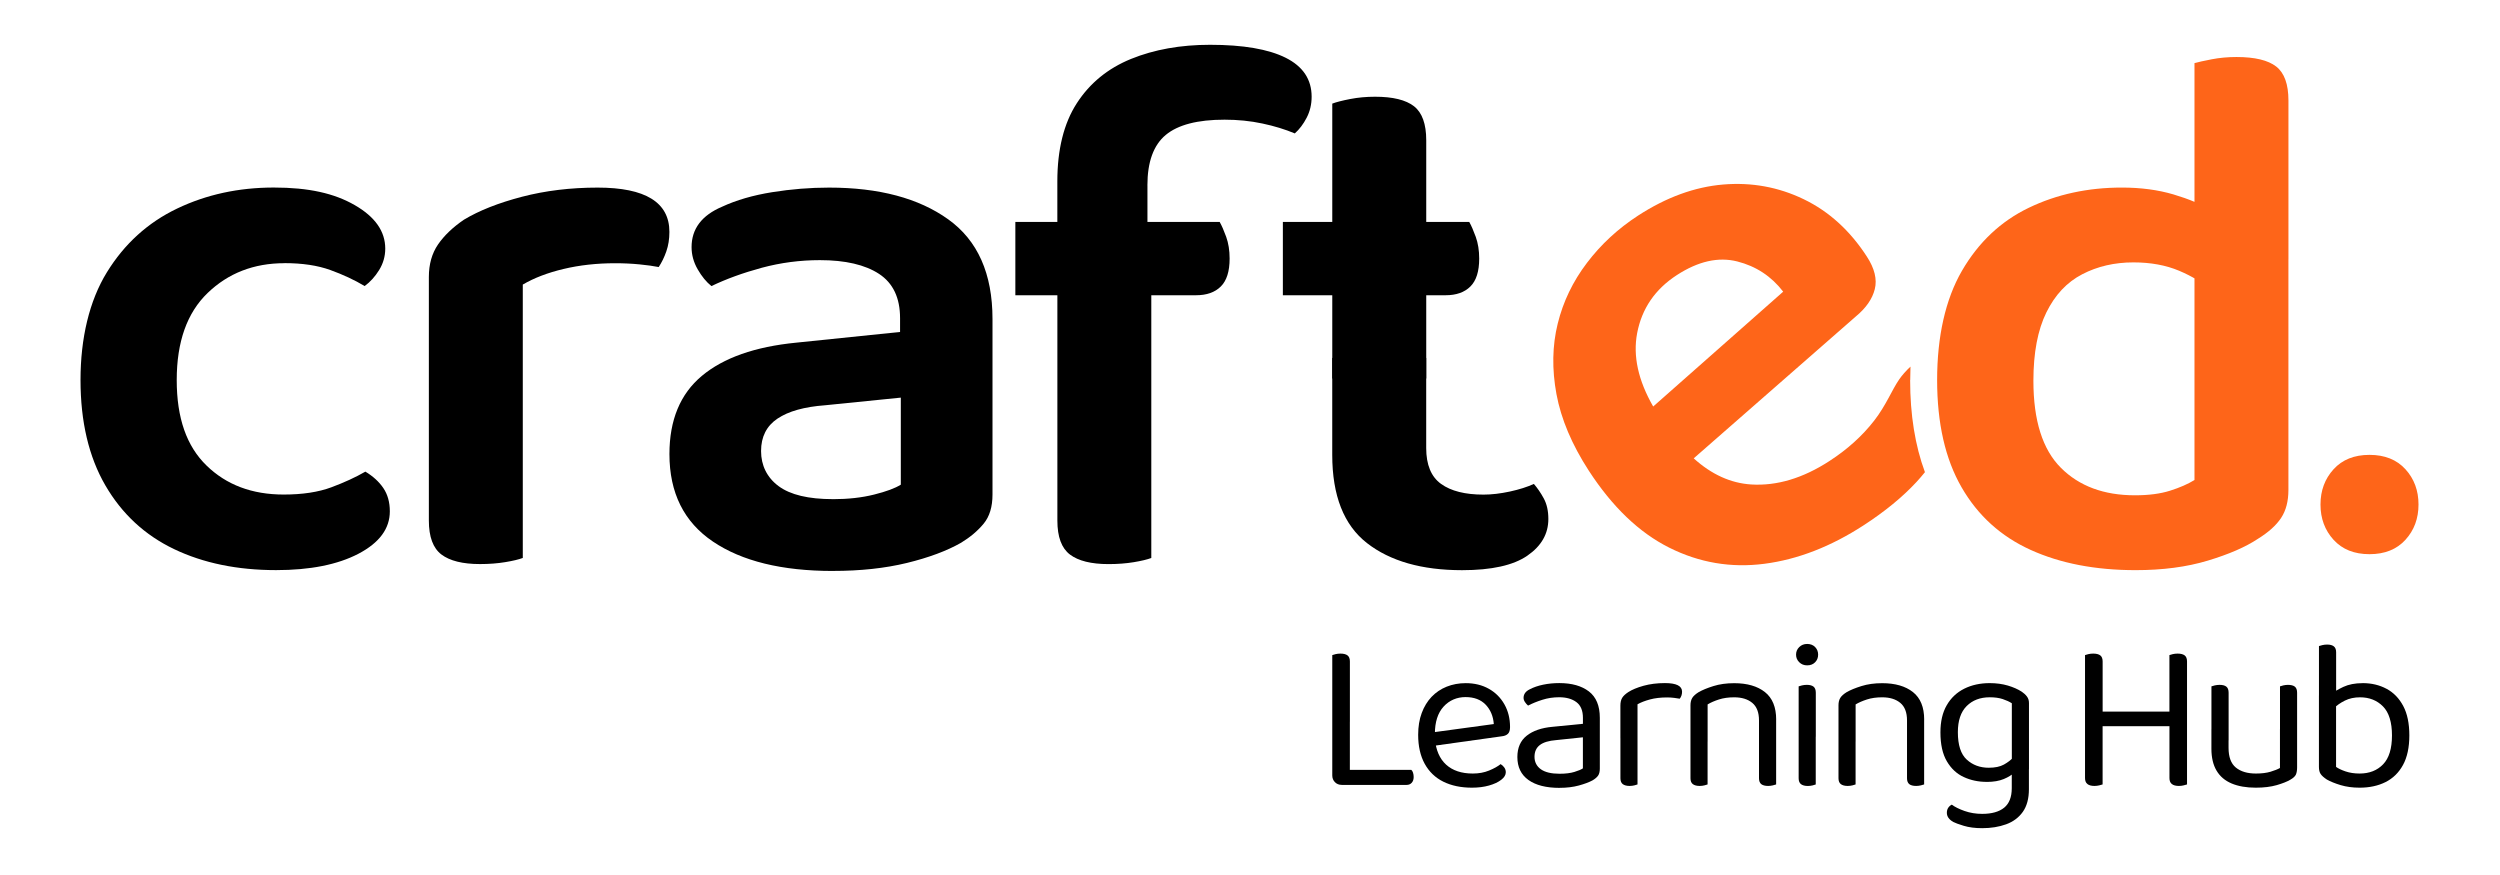 <svg xmlns="http://www.w3.org/2000/svg" xmlns:xlink="http://www.w3.org/1999/xlink" width="800" zoomAndPan="magnify" viewBox="0 0 600 210" height="280" preserveAspectRatio="xMidYMid meet" version="1.2"><g id="45ebc82206"><path style=" stroke:none;fill-rule:nonzero;fill:#000000;fill-opacity:1;" d="M 68.262 63.168 C 60.93 63.168 54.789 65.547 49.836 70.312 C 44.883 75.078 42.414 82.039 42.414 91.203 C 42.414 100.367 44.793 107.086 49.566 111.727 C 54.332 116.371 60.504 118.691 68.078 118.691 C 72.602 118.691 76.418 118.109 79.531 116.949 C 82.645 115.789 85.367 114.539 87.688 113.191 C 89.52 114.293 90.957 115.602 91.996 117.129 C 93.035 118.66 93.559 120.523 93.559 122.723 C 93.559 126.871 91.047 130.266 86.047 132.891 C 81.035 135.512 74.438 136.828 66.25 136.828 C 56.965 136.828 48.809 135.145 41.777 131.785 C 34.75 128.426 29.254 123.324 25.281 116.484 C 21.312 109.645 19.324 101.207 19.324 91.195 C 19.324 81.184 21.434 72.199 25.652 65.352 C 29.867 58.508 35.484 53.41 42.512 50.051 C 49.535 46.691 57.266 45.008 65.703 45.008 C 74.137 45.008 80.242 46.41 85.129 49.223 C 90.02 52.035 92.461 55.516 92.461 59.668 C 92.461 61.5 91.973 63.219 91 64.801 C 90.02 66.387 88.855 67.672 87.516 68.652 C 85.074 67.188 82.32 65.906 79.27 64.801 C 76.211 63.699 72.551 63.152 68.277 63.152 Z M 68.262 63.168 "/><path style=" stroke:none;fill-rule:nonzero;fill:#000000;fill-opacity:1;" d="M 125.469 68.301 L 125.469 93.41 L 102.926 93.41 L 102.926 66.469 C 102.926 63.422 103.66 60.82 105.121 58.68 C 106.586 56.547 108.66 54.555 111.352 52.723 C 115.012 50.523 119.656 48.691 125.277 47.223 C 130.895 45.758 136.941 45.023 143.426 45.023 C 154.91 45.023 160.656 48.57 160.656 55.656 C 160.656 57.371 160.41 58.926 159.918 60.332 C 159.43 61.738 158.816 62.988 158.09 64.09 C 156.863 63.848 155.34 63.633 153.504 63.453 C 151.672 63.273 149.711 63.176 147.633 63.176 C 143.238 63.176 139.109 63.633 135.258 64.551 C 131.41 65.465 128.141 66.723 125.449 68.309 Z M 102.926 85.898 L 125.469 86.992 L 125.469 133.91 C 124.484 134.277 123.09 134.613 121.25 134.914 C 119.418 135.219 117.398 135.375 115.199 135.375 C 111.047 135.375 107.961 134.605 105.949 133.086 C 103.93 131.555 102.926 128.844 102.926 124.926 L 102.926 85.891 Z M 102.926 85.898 "/><path style=" stroke:none;fill-rule:nonzero;fill:#000000;fill-opacity:1;" d="M 199.879 137.031 C 187.66 137.031 178.074 134.68 171.109 129.98 C 164.145 125.277 160.664 118.281 160.664 108.988 C 160.664 100.809 163.254 94.539 168.453 90.207 C 173.641 85.875 181.188 83.211 191.086 82.238 L 216.016 79.672 L 216.016 76.367 C 216.016 71.48 214.332 67.941 210.973 65.734 C 207.613 63.535 202.879 62.434 196.766 62.434 C 192 62.434 187.359 63.047 182.836 64.262 C 178.316 65.488 174.281 66.953 170.742 68.66 C 169.516 67.68 168.418 66.34 167.438 64.629 C 166.457 62.922 165.977 61.148 165.977 59.316 C 165.977 54.922 168.418 51.684 173.309 49.609 C 176.723 48.023 180.73 46.863 185.312 46.125 C 189.898 45.391 194.445 45.023 198.973 45.023 C 210.945 45.023 220.477 47.555 227.562 52.633 C 234.648 57.699 238.199 65.676 238.199 76.547 L 238.199 118.699 C 238.199 121.633 237.496 123.953 236.09 125.664 C 234.684 127.379 232.883 128.898 230.676 130.25 C 227.254 132.203 222.922 133.82 217.664 135.105 C 212.41 136.387 206.484 137.023 199.887 137.023 Z M 199.879 119.801 C 203.543 119.801 206.844 119.434 209.777 118.699 C 212.711 117.965 214.844 117.172 216.195 116.32 L 216.195 95.43 L 198.047 97.262 C 193.039 97.629 189.223 98.699 186.598 100.465 C 183.965 102.238 182.656 104.836 182.656 108.254 C 182.656 111.672 184.062 114.605 186.875 116.68 C 189.688 118.758 194.027 119.793 199.887 119.793 Z M 199.879 119.801 "/><path style=" stroke:none;fill-rule:nonzero;fill:#000000;fill-opacity:1;" d="M 275.387 44.477 L 275.387 68.121 L 253.762 68.121 L 253.762 43.559 C 253.762 35.859 255.32 29.598 258.434 24.777 C 261.551 19.953 265.891 16.406 271.449 14.141 C 277.004 11.887 283.332 10.75 290.418 10.75 C 298.363 10.75 304.41 11.789 308.562 13.863 C 312.715 15.941 314.793 19.062 314.793 23.215 C 314.793 25.047 314.391 26.73 313.598 28.258 C 312.805 29.785 311.859 31.039 310.754 32.02 C 308.434 31.047 305.836 30.246 302.965 29.641 C 300.098 29.027 297.07 28.723 293.891 28.723 C 287.41 28.723 282.711 29.949 279.777 32.387 C 276.844 34.828 275.379 38.867 275.379 44.484 Z M 275.387 44.477 "/><path style=" stroke:none;fill-rule:nonzero;fill:#000000;fill-opacity:1;" d="M 253.77 61.703 L 276.312 61.703 L 276.312 133.918 C 275.332 134.285 273.934 134.621 272.094 134.926 C 270.262 135.227 268.242 135.383 266.043 135.383 C 261.895 135.383 258.805 134.613 256.793 133.094 C 254.773 131.566 253.77 128.852 253.77 124.938 Z M 253.77 61.703 "/><path style=" stroke:none;fill-rule:nonzero;fill:#000000;fill-opacity:1;" d="M 243.684 70.867 L 243.684 53.27 L 292.723 53.27 C 293.215 54.129 293.73 55.32 294.285 56.84 C 294.832 58.371 295.109 60.109 295.109 62.062 C 295.109 65.121 294.406 67.352 293 68.75 C 291.594 70.156 289.609 70.859 287.043 70.859 L 243.684 70.859 Z M 243.684 70.867 "/><path style=" stroke:none;fill-rule:nonzero;fill:#000000;fill-opacity:1;" d="M 307.887 70.867 L 307.887 53.27 L 352.621 53.27 C 353.109 54.129 353.625 55.32 354.18 56.84 C 354.73 58.371 355.008 60.109 355.008 62.062 C 355.008 65.121 354.305 67.352 352.898 68.75 C 351.492 70.156 349.504 70.859 346.938 70.859 L 307.887 70.859 Z M 307.887 70.867 "/><path style=" stroke:none;fill-rule:nonzero;fill:#000000;fill-opacity:1;" d="M 342.289 90.844 L 319.746 90.844 L 319.746 24.867 C 320.719 24.5 322.156 24.129 324.055 23.762 C 325.949 23.395 327.926 23.215 330.012 23.215 C 334.285 23.215 337.402 23.977 339.363 25.504 C 341.316 27.031 342.297 29.754 342.297 33.66 L 342.297 90.844 Z M 342.289 90.844 "/><path style=" stroke:none;fill-rule:nonzero;fill:#000000;fill-opacity:1;" d="M 319.746 85.898 L 342.289 85.898 L 342.289 107.527 C 342.289 111.555 343.48 114.434 345.859 116.141 C 348.238 117.855 351.629 118.707 356.027 118.707 C 357.98 118.707 360.09 118.461 362.355 117.973 C 364.609 117.48 366.539 116.875 368.125 116.141 C 368.977 117.121 369.777 118.281 370.504 119.621 C 371.238 120.973 371.605 122.613 371.605 124.566 C 371.605 128.117 369.922 131.051 366.562 133.363 C 363.203 135.684 357.98 136.844 350.895 136.844 C 341.242 136.844 333.633 134.672 328.074 130.34 C 322.516 126.008 319.738 118.945 319.738 109.168 L 319.738 85.891 Z M 319.746 85.898 "/><path style=" stroke:none;fill-rule:nonzero;fill:#fe6519;fill-opacity:1;" d="M 526.676 115.219 L 526.676 57.668 L 549.219 57.668 L 549.219 117.598 C 549.219 120.285 548.641 122.516 547.48 124.281 C 546.316 126.055 544.453 127.738 541.887 129.324 C 538.953 131.277 534.949 133.02 529.879 134.547 C 524.812 136.078 519.035 136.836 512.562 136.836 C 502.906 136.836 494.504 135.219 487.363 131.98 C 480.219 128.746 474.684 123.734 470.777 116.949 C 466.863 110.164 464.91 101.582 464.91 91.203 C 464.91 80.824 466.895 71.84 470.867 64.992 C 474.84 58.148 480.184 53.105 486.902 49.871 C 493.621 46.633 501.078 45.016 509.266 45.016 C 513.785 45.016 517.906 45.562 521.641 46.664 C 525.367 47.77 528.395 49.051 530.715 50.516 L 530.715 69.754 C 528.762 67.926 526.195 66.34 523.016 64.992 C 519.836 63.648 516.172 62.973 512.02 62.973 C 507.5 62.973 503.406 63.918 499.746 65.816 C 496.074 67.711 493.207 70.762 491.129 74.98 C 489.055 79.195 488.016 84.664 488.016 91.383 C 488.016 100.914 490.215 107.879 494.613 112.273 C 499.008 116.672 504.934 118.871 512.391 118.871 C 515.691 118.871 518.496 118.504 520.816 117.766 C 523.137 117.031 525.09 116.184 526.684 115.199 Z M 549.219 62.254 L 526.676 62.434 L 526.676 15.148 C 527.527 14.902 528.906 14.602 530.805 14.23 C 532.699 13.863 534.68 13.684 536.762 13.684 C 541.16 13.684 544.34 14.453 546.293 15.973 C 548.246 17.5 549.227 20.223 549.227 24.129 L 549.227 62.254 Z M 549.219 62.254 "/><path style=" stroke:none;fill-rule:nonzero;fill:#fe6519;fill-opacity:1;" d="M 556.918 121.086 C 556.918 117.742 557.965 114.922 560.059 112.617 C 562.148 110.32 565.02 109.168 568.68 109.168 C 572.344 109.168 575.211 110.32 577.305 112.617 C 579.398 114.914 580.441 117.742 580.441 121.086 C 580.441 124.43 579.398 127.258 577.305 129.555 C 575.211 131.852 572.344 133.004 568.68 133.004 C 565.02 133.004 562.148 131.852 560.059 129.555 C 557.965 127.258 556.918 124.438 556.918 121.086 Z M 556.918 121.086 "/><path style=" stroke:none;fill-rule:nonzero;fill:#fe6519;fill-opacity:1;" d="M 458.453 91.211 C 458.453 90.125 458.477 89.047 458.516 87.984 C 457.406 89.02 456.488 90.074 455.82 91.039 C 454.023 93.641 452.656 97.285 449.797 100.961 C 446.934 104.641 443.355 107.871 439.047 110.656 C 432.688 114.785 426.438 116.648 420.289 116.273 C 415.375 115.961 410.773 113.875 406.492 110.004 L 445.375 75.969 C 447.844 73.934 449.363 71.742 449.949 69.395 C 450.539 67.051 449.91 64.434 448.039 61.566 C 443.984 55.312 438.934 50.727 432.883 47.809 C 426.844 44.891 420.395 43.715 413.562 44.285 C 406.73 44.859 399.922 47.344 393.152 51.734 C 388.34 54.863 384.234 58.648 380.867 63.094 C 377.484 67.539 375.145 72.41 373.848 77.691 C 372.539 82.98 372.449 88.621 373.551 94.594 C 374.664 100.578 377.246 106.691 381.301 112.945 C 386.957 121.656 393.391 127.82 400.613 131.434 C 407.832 135.055 415.449 136.348 423.445 135.309 C 431.438 134.277 439.383 131.195 447.277 126.07 C 452.395 122.746 456.629 119.27 459.965 115.668 C 460.691 114.875 461.363 114.098 461.984 113.32 C 459.621 106.93 458.434 99.531 458.434 91.227 Z M 396.766 97.562 C 393.16 91.293 391.879 85.426 392.914 79.957 C 394.043 74.055 397.215 69.414 402.445 66.02 C 407.57 62.695 412.395 61.605 416.922 62.742 C 421.449 63.887 425.129 66.305 427.965 70 Z M 396.766 97.562 "/><path style=" stroke:none;fill-rule:nonzero;fill:#000000;fill-opacity:1;" d="M 323.965 173.211 L 319.746 173.211 L 319.746 157.223 C 319.918 157.156 320.18 157.074 320.547 156.992 C 320.906 156.91 321.289 156.863 321.707 156.863 C 322.461 156.863 323.023 157.008 323.406 157.297 C 323.785 157.59 323.973 158.07 323.973 158.758 L 323.973 173.199 Z M 319.746 170.121 L 323.965 170.121 L 323.965 187.961 L 322.008 188.371 C 321.355 188.371 320.816 188.16 320.391 187.727 C 319.965 187.301 319.746 186.762 319.746 186.105 Z M 322.008 188.371 L 322.008 184.773 L 338.715 184.773 C 338.887 184.914 339.027 185.133 339.125 185.445 C 339.223 185.754 339.281 186.098 339.281 186.477 C 339.281 187.055 339.125 187.52 338.816 187.863 C 338.504 188.207 338.094 188.379 337.582 188.379 L 322 188.379 Z M 322.008 188.371 "/><path style=" stroke:none;fill-rule:nonzero;fill:#000000;fill-opacity:1;" d="M 343.188 179.117 L 342.984 175.883 L 358.512 173.773 C 358.375 171.895 357.719 170.34 356.559 169.121 C 355.391 167.906 353.781 167.301 351.73 167.301 C 349.676 167.301 347.848 168.059 346.457 169.59 C 345.066 171.117 344.371 173.301 344.371 176.145 L 344.371 177.27 C 344.609 180.02 345.508 182.094 347.07 183.516 C 348.633 184.938 350.766 185.648 353.469 185.648 C 354.91 185.648 356.207 185.414 357.375 184.93 C 358.547 184.449 359.469 183.934 360.156 183.387 C 360.531 183.621 360.836 183.91 361.055 184.234 C 361.277 184.562 361.391 184.93 361.391 185.34 C 361.391 185.992 361.023 186.598 360.285 187.16 C 359.551 187.727 358.57 188.184 357.352 188.527 C 356.133 188.871 354.77 189.043 353.266 189.043 C 350.625 189.043 348.336 188.559 346.398 187.602 C 344.461 186.645 342.977 185.207 341.93 183.312 C 340.883 181.406 340.359 179.086 340.359 176.348 C 340.359 174.395 340.645 172.652 341.211 171.133 C 341.773 169.605 342.566 168.312 343.57 167.25 C 344.586 166.188 345.785 165.371 347.191 164.805 C 348.598 164.242 350.125 163.957 351.77 163.957 C 353.863 163.957 355.703 164.406 357.297 165.297 C 358.891 166.188 360.141 167.43 361.047 169.023 C 361.953 170.617 362.41 172.441 362.41 174.5 C 362.41 175.254 362.238 175.793 361.898 176.117 C 361.555 176.445 361.07 176.641 360.457 176.707 L 343.18 179.125 Z M 343.188 179.117 "/><path style=" stroke:none;fill-rule:nonzero;fill:#000000;fill-opacity:1;" d="M 374.297 189.09 C 371.074 189.09 368.582 188.453 366.816 187.188 C 365.051 185.918 364.168 184.09 364.168 181.684 C 364.168 179.461 364.914 177.754 366.41 176.57 C 367.906 175.383 369.965 174.672 372.605 174.434 L 379.902 173.715 L 379.902 172.277 C 379.902 170.562 379.387 169.309 378.359 168.527 C 377.328 167.742 375.938 167.34 374.191 167.34 C 372.785 167.34 371.434 167.543 370.152 167.953 C 368.867 168.363 367.727 168.828 366.734 169.344 C 366.457 169.105 366.211 168.82 365.992 168.492 C 365.77 168.164 365.656 167.832 365.656 167.488 C 365.656 166.598 366.156 165.91 367.145 165.43 C 368.066 164.945 369.141 164.578 370.355 164.324 C 371.574 164.07 372.867 163.941 374.238 163.941 C 377.223 163.941 379.586 164.609 381.332 165.941 C 383.082 167.285 383.957 169.391 383.957 172.27 L 383.957 184.457 C 383.957 185.207 383.809 185.789 383.523 186.18 C 383.23 186.574 382.797 186.941 382.215 187.285 C 381.391 187.734 380.297 188.141 378.922 188.52 C 377.551 188.895 376.004 189.082 374.297 189.082 Z M 374.297 185.699 C 375.734 185.699 376.93 185.551 377.867 185.258 C 378.809 184.973 379.488 184.684 379.895 184.406 L 379.895 176.953 L 373.52 177.621 C 371.738 177.762 370.414 178.152 369.562 178.809 C 368.707 179.461 368.281 180.402 368.281 181.637 C 368.281 182.871 368.789 183.898 369.801 184.621 C 370.812 185.34 372.309 185.699 374.297 185.699 Z M 374.297 185.699 "/><path style=" stroke:none;fill-rule:nonzero;fill:#000000;fill-opacity:1;" d="M 393.004 169.039 L 393.004 177.164 L 388.895 177.164 L 388.895 169.352 C 388.895 168.566 389.043 167.938 389.328 167.473 C 389.621 167.004 390.105 166.555 390.789 166.105 C 391.68 165.527 392.898 165.02 394.445 164.586 C 395.988 164.16 397.695 163.941 399.586 163.941 C 402.324 163.941 403.695 164.625 403.695 166 C 403.695 166.344 403.648 166.66 403.543 166.949 C 403.434 167.242 403.305 167.488 403.133 167.691 C 402.789 167.625 402.34 167.555 401.793 167.488 C 401.246 167.422 400.695 167.383 400.148 167.383 C 398.57 167.383 397.184 167.543 395.98 167.871 C 394.777 168.199 393.789 168.582 392.996 169.031 Z M 388.895 174.805 L 393.004 175.414 L 393.004 188.266 C 392.832 188.332 392.582 188.41 392.238 188.492 C 391.895 188.574 391.52 188.625 391.109 188.625 C 390.391 188.625 389.844 188.477 389.465 188.191 C 389.09 187.906 388.902 187.43 388.902 186.777 L 388.902 174.793 Z M 388.895 174.805 "/><path style=" stroke:none;fill-rule:nonzero;fill:#000000;fill-opacity:1;" d="M 426.273 172.695 L 426.273 177.941 L 422.16 177.941 L 422.16 172.906 C 422.16 170.984 421.621 169.578 420.543 168.688 C 419.465 167.797 418.016 167.355 416.203 167.355 C 414.828 167.355 413.609 167.527 412.547 167.871 C 411.484 168.215 410.578 168.605 409.828 169.059 L 409.828 177.949 L 405.715 177.949 L 405.715 169.262 C 405.715 168.543 405.863 167.953 406.148 167.488 C 406.441 167.023 406.949 166.57 407.668 166.121 C 408.559 165.609 409.746 165.117 411.215 164.66 C 412.688 164.195 414.355 163.965 416.203 163.965 C 419.316 163.965 421.777 164.676 423.582 166.098 C 425.383 167.52 426.281 169.719 426.281 172.703 Z M 405.707 175.105 L 409.82 175.105 L 409.82 188.266 C 409.648 188.332 409.395 188.41 409.051 188.492 C 408.707 188.574 408.332 188.625 407.922 188.625 C 407.203 188.625 406.656 188.477 406.281 188.191 C 405.902 187.906 405.715 187.43 405.715 186.777 L 405.715 175.105 Z M 422.16 175.105 L 426.273 175.105 L 426.273 188.266 C 426.102 188.332 425.84 188.41 425.473 188.492 C 425.113 188.574 424.742 188.625 424.367 188.625 C 423.617 188.625 423.059 188.477 422.699 188.191 C 422.34 187.898 422.16 187.43 422.16 186.777 Z M 422.16 175.105 "/><path style=" stroke:none;fill-rule:nonzero;fill:#000000;fill-opacity:1;" d="M 431.055 157.117 C 431.055 156.395 431.309 155.793 431.82 155.293 C 432.336 154.793 432.965 154.547 433.727 154.547 C 434.488 154.547 435.148 154.793 435.633 155.293 C 436.113 155.793 436.352 156.395 436.352 157.117 C 436.352 157.836 436.113 158.449 435.633 158.938 C 435.148 159.438 434.52 159.684 433.727 159.684 C 432.934 159.684 432.336 159.438 431.82 158.938 C 431.309 158.438 431.055 157.836 431.055 157.117 Z M 435.785 176.805 L 431.676 176.805 L 431.676 164.727 C 431.848 164.66 432.109 164.578 432.477 164.496 C 432.836 164.414 433.219 164.363 433.637 164.363 C 434.355 164.363 434.895 164.512 435.254 164.797 C 435.613 165.094 435.793 165.574 435.793 166.262 L 435.793 176.805 Z M 431.668 174.805 L 435.777 174.805 L 435.777 188.273 C 435.605 188.34 435.344 188.422 435.012 188.5 C 434.668 188.582 434.289 188.633 433.883 188.633 C 433.164 188.633 432.613 188.484 432.238 188.199 C 431.863 187.906 431.676 187.438 431.676 186.785 L 431.676 174.805 Z M 431.668 174.805 "/><path style=" stroke:none;fill-rule:nonzero;fill:#000000;fill-opacity:1;" d="M 461.793 172.695 L 461.793 177.941 L 457.684 177.941 L 457.684 172.906 C 457.684 170.984 457.145 169.578 456.066 168.688 C 454.984 167.797 453.539 167.355 451.727 167.355 C 450.352 167.355 449.133 167.527 448.07 167.871 C 447.008 168.215 446.102 168.605 445.348 169.059 L 445.348 177.949 L 441.238 177.949 L 441.238 169.262 C 441.238 168.543 441.387 167.953 441.672 167.488 C 441.965 167.023 442.473 166.57 443.191 166.121 C 444.082 165.609 445.27 165.117 446.738 164.66 C 448.211 164.195 449.879 163.965 451.727 163.965 C 454.84 163.965 457.301 164.676 459.105 166.098 C 460.902 167.52 461.805 169.719 461.805 172.703 Z M 441.23 175.105 L 445.34 175.105 L 445.34 188.266 C 445.168 188.332 444.918 188.41 444.574 188.492 C 444.23 188.574 443.855 188.625 443.445 188.625 C 442.727 188.625 442.18 188.477 441.801 188.191 C 441.426 187.906 441.238 187.43 441.238 186.777 L 441.238 175.105 Z M 457.684 175.105 L 461.793 175.105 L 461.793 188.266 C 461.625 188.332 461.363 188.41 460.992 188.492 C 460.633 188.574 460.266 188.625 459.891 188.625 C 459.137 188.625 458.582 188.477 458.223 188.191 C 457.863 187.898 457.684 187.43 457.684 186.777 Z M 457.684 175.105 "/><path style=" stroke:none;fill-rule:nonzero;fill:#000000;fill-opacity:1;" d="M 476.809 187.652 C 474.824 187.652 472.984 187.27 471.309 186.492 C 469.625 185.723 468.277 184.465 467.246 182.715 C 466.215 180.965 465.703 178.652 465.703 175.777 C 465.703 173.168 466.207 170.992 467.223 169.246 C 468.234 167.496 469.633 166.18 471.414 165.289 C 473.195 164.398 475.242 163.949 477.535 163.949 C 479.113 163.949 480.562 164.145 481.887 164.535 C 483.203 164.93 484.312 165.418 485.203 166 C 485.719 166.344 486.137 166.727 486.461 167.16 C 486.789 167.594 486.953 168.109 486.953 168.73 L 486.953 184.621 L 482.84 184.621 L 482.84 168.785 C 482.262 168.41 481.535 168.074 480.66 167.781 C 479.785 167.488 478.746 167.348 477.547 167.348 C 475.25 167.348 473.402 168.051 471.996 169.457 C 470.59 170.863 469.887 172.957 469.887 175.727 C 469.887 178.809 470.598 181.008 472.02 182.305 C 473.441 183.605 475.199 184.258 477.293 184.258 C 478.797 184.258 480.016 184.008 480.945 183.492 C 481.867 182.977 482.605 182.414 483.152 181.793 L 483.355 185.445 C 482.84 185.992 482.023 186.5 480.914 186.965 C 479.801 187.43 478.438 187.66 476.824 187.66 Z M 482.824 189.141 L 482.824 183.746 L 486.938 183.746 L 486.938 189.402 C 486.938 191.664 486.445 193.48 485.473 194.852 C 484.492 196.227 483.16 197.215 481.461 197.836 C 479.762 198.449 477.855 198.762 475.73 198.762 C 474.016 198.762 472.543 198.57 471.309 198.195 C 470.074 197.82 469.234 197.508 468.793 197.273 C 467.762 196.691 467.246 195.957 467.246 195.066 C 467.246 194.582 467.359 194.184 467.582 193.855 C 467.801 193.527 468.09 193.285 468.434 193.113 C 469.152 193.66 470.172 194.168 471.488 194.633 C 472.805 195.098 474.219 195.328 475.73 195.328 C 478.027 195.328 479.785 194.828 481.004 193.84 C 482.219 192.844 482.824 191.289 482.824 189.156 Z M 482.824 189.141 "/><path style=" stroke:none;fill-rule:nonzero;fill:#000000;fill-opacity:1;" d="M 504.625 173.211 L 500.406 173.211 L 500.406 157.223 C 500.578 157.156 500.84 157.074 501.207 156.992 C 501.566 156.91 501.953 156.863 502.367 156.863 C 503.121 156.863 503.684 157.008 504.07 157.297 C 504.445 157.59 504.633 158.07 504.633 158.758 L 504.633 173.199 Z M 500.406 169.762 L 504.625 169.762 L 504.625 188.266 C 504.422 188.332 504.141 188.41 503.801 188.492 C 503.457 188.574 503.078 188.625 502.672 188.625 C 501.918 188.625 501.355 188.469 500.973 188.16 C 500.586 187.848 500.406 187.375 500.406 186.719 L 500.406 169.75 Z M 522.875 174.289 L 502.926 174.289 L 502.926 170.789 L 522.875 170.789 Z M 524.879 173.211 L 520.66 173.211 L 520.66 157.223 C 520.832 157.156 521.094 157.074 521.461 156.992 C 521.82 156.91 522.207 156.863 522.621 156.863 C 523.375 156.863 523.938 157.008 524.324 157.297 C 524.699 157.59 524.887 158.07 524.887 158.758 L 524.887 173.199 Z M 520.668 169.762 L 524.887 169.762 L 524.887 188.266 C 524.684 188.332 524.406 188.41 524.062 188.492 C 523.719 188.574 523.344 188.625 522.934 188.625 C 522.18 188.625 521.617 188.469 521.234 188.16 C 520.848 187.848 520.668 187.375 520.668 186.719 L 520.668 169.75 Z M 520.668 169.762 "/><path style=" stroke:none;fill-rule:nonzero;fill:#000000;fill-opacity:1;" d="M 534.859 177.68 L 530.746 177.68 L 530.746 164.727 C 530.918 164.66 531.18 164.578 531.547 164.496 C 531.906 164.414 532.293 164.367 532.707 164.367 C 533.43 164.367 533.969 164.512 534.328 164.797 C 534.688 165.094 534.867 165.574 534.867 166.262 L 534.867 177.672 Z M 530.738 179.684 L 530.738 175.008 L 534.852 175.008 L 534.852 179.477 C 534.852 181.668 535.43 183.246 536.602 184.211 C 537.77 185.168 539.379 185.648 541.43 185.648 C 542.805 185.648 543.965 185.504 544.93 185.215 C 545.887 184.922 546.645 184.629 547.191 184.316 L 547.191 175.008 L 551.305 175.008 L 551.305 184.16 C 551.305 184.883 551.207 185.453 551.02 185.887 C 550.828 186.32 550.371 186.738 549.652 187.145 C 548.902 187.594 547.82 188.02 546.418 188.43 C 545.012 188.836 543.336 189.043 541.383 189.043 C 539.117 189.043 537.188 188.707 535.594 188.035 C 534 187.367 532.789 186.336 531.973 184.953 C 531.148 183.566 530.738 181.809 530.738 179.684 Z M 551.312 177.68 L 547.199 177.68 L 547.199 164.727 C 547.371 164.66 547.633 164.578 547.992 164.496 C 548.352 164.414 548.723 164.367 549.098 164.367 C 549.848 164.367 550.406 164.512 550.766 164.797 C 551.125 165.094 551.305 165.574 551.305 166.262 L 551.305 177.672 Z M 551.312 177.68 "/><path style=" stroke:none;fill-rule:nonzero;fill:#000000;fill-opacity:1;" d="M 560.664 167.758 L 556.551 167.758 L 556.551 155.055 C 556.723 154.988 556.984 154.91 557.352 154.828 C 557.719 154.746 558.098 154.695 558.512 154.695 C 559.23 154.695 559.773 154.844 560.133 155.137 C 560.492 155.43 560.672 155.898 560.672 156.551 L 560.672 167.758 Z M 567.039 163.949 C 569.164 163.949 571.074 164.406 572.77 165.312 C 574.469 166.219 575.801 167.602 576.781 169.449 C 577.762 171.297 578.242 173.652 578.242 176.496 C 578.242 179.34 577.738 181.742 576.723 183.59 C 575.711 185.438 574.312 186.809 572.531 187.699 C 570.75 188.594 568.672 189.043 566.312 189.043 C 564.625 189.043 563.113 188.836 561.758 188.43 C 560.402 188.02 559.297 187.57 558.438 187.086 C 557.719 186.605 557.223 186.164 556.953 185.754 C 556.676 185.348 556.543 184.773 556.543 184.055 L 556.543 166.934 L 560.656 166.934 L 560.656 184.055 C 561.168 184.43 561.922 184.793 562.918 185.133 C 563.914 185.477 565.043 185.648 566.312 185.648 C 568.641 185.648 570.52 184.914 571.941 183.441 C 573.363 181.973 574.074 179.656 574.074 176.504 C 574.074 173.348 573.355 170.992 571.918 169.539 C 570.48 168.086 568.641 167.355 566.418 167.355 C 565.043 167.355 563.824 167.617 562.762 168.148 C 561.699 168.68 560.828 169.293 560.141 169.973 L 559.371 166.629 C 560.125 166.051 561.137 165.453 562.402 164.855 C 563.672 164.258 565.215 163.957 567.031 163.957 Z M 567.039 163.949 "/></g></svg>